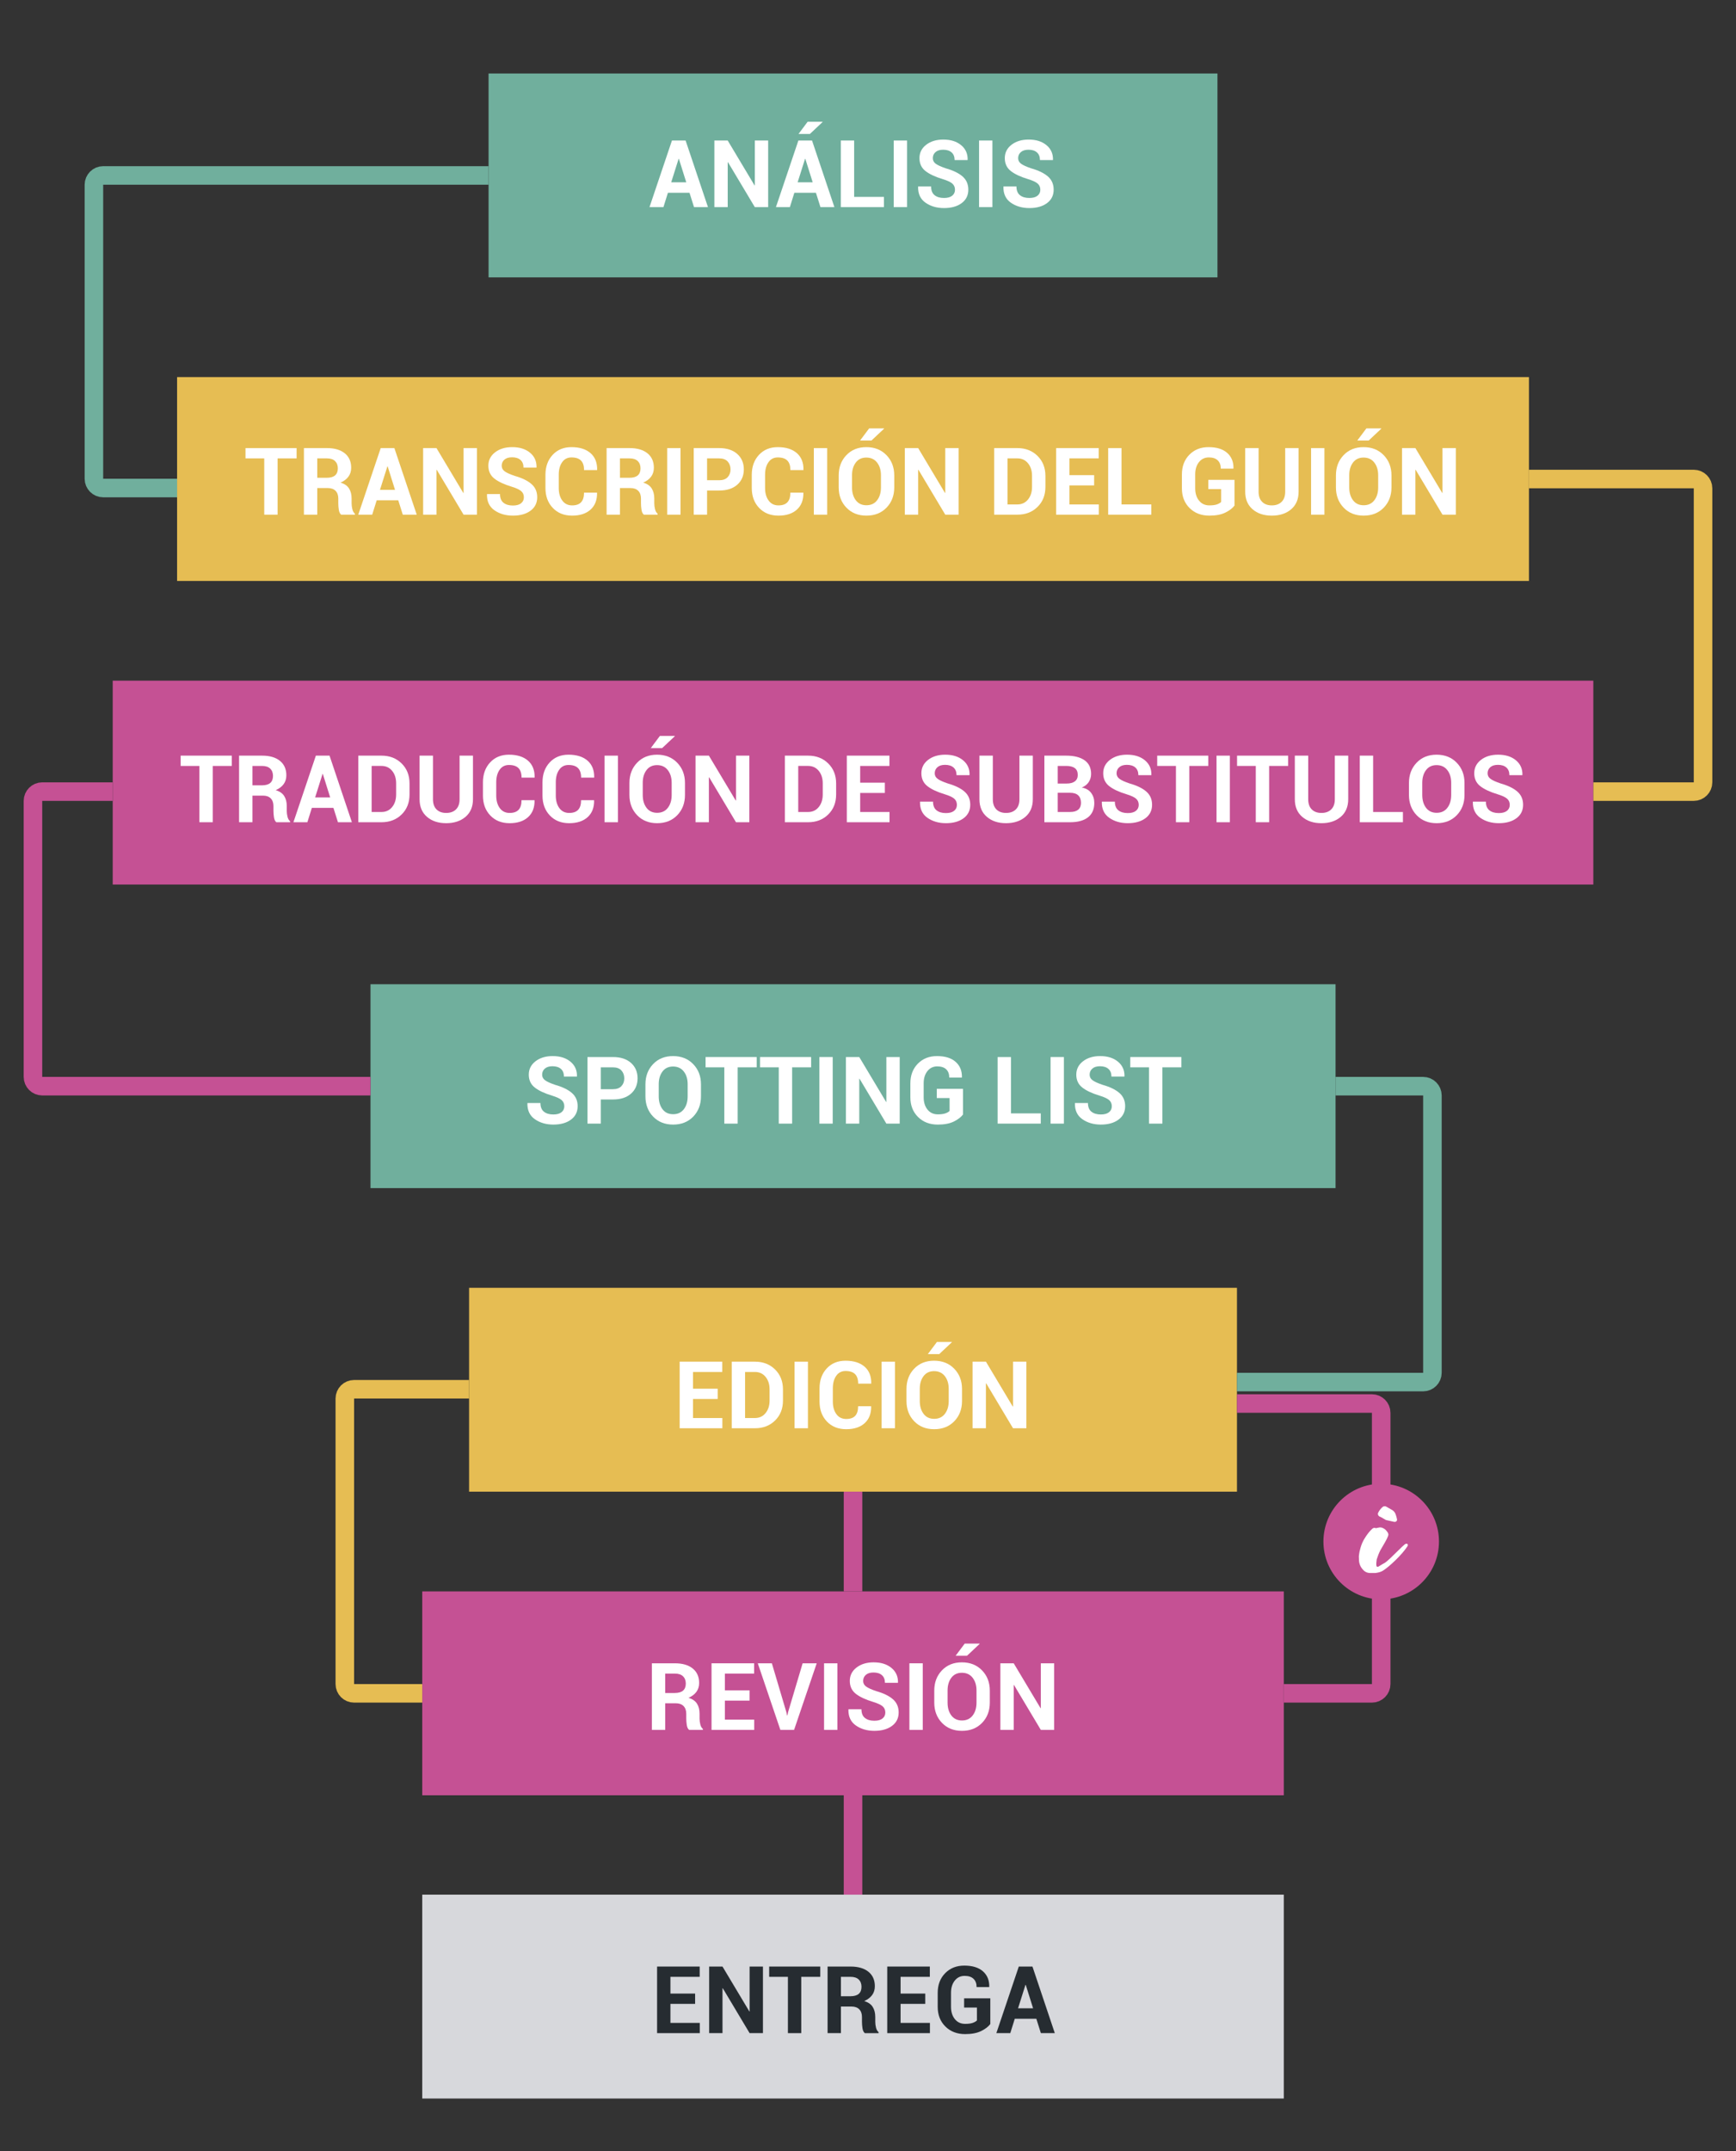 <?xml version="1.0" encoding="utf-8"?>
<!-- Generator: Adobe Illustrator 16.0.0, SVG Export Plug-In . SVG Version: 6.00 Build 0)  -->
<!DOCTYPE svg PUBLIC "-//W3C//DTD SVG 1.1//EN" "http://www.w3.org/Graphics/SVG/1.1/DTD/svg11.dtd">
<svg version="1.1" id="Capa_1" xmlns="http://www.w3.org/2000/svg" xmlns:xlink="http://www.w3.org/1999/xlink" x="0px" y="0px"
	 width="936.563px" height="1160.017px" viewBox="0 0 936.563 1160.017" enable-background="new 0 0 936.563 1160.017"
	 xml:space="preserve">
<rect x="0" y="0" width="936.563" height="1160.017" fill="#333333" stroke="none"/>
<g>
	<g>
		<rect x="263.583" y="39.632" fill="#70AF9D" width="393.234" height="109.929"/>
		<g>
			<path fill="#FFFFFF" d="M371.981,103.939h-11.641l-2.416,7.743h-7.521l12.107-35.905h7.373l12.059,35.905h-7.521L371.981,103.939
				z M362.116,98.293h8.113l-3.971-12.65h-0.148L362.116,98.293z"/>
			<path fill="#FFFFFF" d="M414.419,111.683h-7.199l-14.477-24.216l-0.146,0.025v24.19h-7.201V75.777h7.201l14.477,24.191
				l0.146-0.023V75.777h7.199V111.683z"/>
			<path fill="#FFFFFF" d="M440.188,103.939H428.55l-2.416,7.743h-7.521l12.107-35.905h7.373l12.059,35.905h-7.521L440.188,103.939z
				 M430.325,98.293h8.113l-3.971-12.65h-0.148L430.325,98.293z M435.7,65.667h8.016l0.049,0.149l-6.83,6.411h-6.141L435.7,65.667z"
				/>
			<path fill="#FFFFFF" d="M460.806,106.158h16.076v5.524h-23.277V75.777h7.201V106.158z"/>
			<path fill="#FFFFFF" d="M489.362,111.683h-7.203V75.777h7.203V111.683z"/>
			<path fill="#FFFFFF" d="M515.206,102.312c0-1.381-0.482-2.491-1.445-3.328c-0.961-0.839-2.65-1.628-5.066-2.367
				c-4.145-1.249-7.287-2.722-9.434-4.415c-2.145-1.692-3.217-4.004-3.217-6.93c0-2.941,1.209-5.348,3.625-7.213
				c2.418-1.865,5.498-2.799,9.246-2.799c3.979,0,7.182,1.004,9.605,3.01c2.426,2.004,3.596,4.635,3.514,7.891l-0.049,0.148h-6.979
				c0-1.793-0.543-3.17-1.627-4.131c-1.086-0.962-2.605-1.442-4.563-1.442c-1.775,0-3.148,0.427-4.117,1.281
				c-0.971,0.854-1.455,1.949-1.455,3.279c0,1.217,0.525,2.217,1.578,2.996c1.051,0.782,2.869,1.608,5.449,2.479
				c3.945,1.118,6.953,2.576,9.025,4.377c2.07,1.8,3.107,4.172,3.107,7.114c0,3.075-1.201,5.499-3.602,7.275
				c-2.4,1.774-5.572,2.662-9.518,2.662c-3.863,0-7.182-0.962-9.949-2.884c-2.771-1.926-4.115-4.793-4.033-8.607l0.049-0.147h6.98
				c0,2.12,0.623,3.682,1.873,4.685c1.25,1.004,2.941,1.506,5.08,1.506c1.924,0,3.391-0.404,4.402-1.21
				C514.698,104.738,515.206,103.661,515.206,102.312z"/>
			<path fill="#FFFFFF" d="M535.401,111.683H528.2V75.777h7.201V111.683z"/>
			<path fill="#FFFFFF" d="M561.245,102.312c0-1.381-0.48-2.491-1.443-3.328c-0.961-0.839-2.65-1.628-5.068-2.367
				c-4.143-1.249-7.285-2.722-9.432-4.415c-2.145-1.692-3.219-4.004-3.219-6.93c0-2.941,1.209-5.348,3.625-7.213
				c2.418-1.865,5.5-2.799,9.248-2.799c3.979,0,7.18,1.004,9.605,3.01c2.424,2.004,3.596,4.635,3.514,7.891l-0.049,0.148h-6.979
				c0-1.793-0.543-3.17-1.627-4.131c-1.086-0.962-2.607-1.442-4.563-1.442c-1.777,0-3.148,0.427-4.119,1.281
				s-1.455,1.949-1.455,3.279c0,1.217,0.527,2.217,1.58,2.996c1.051,0.782,2.867,1.608,5.447,2.479
				c3.945,1.118,6.955,2.576,9.025,4.377c2.072,1.8,3.109,4.172,3.109,7.114c0,3.075-1.201,5.499-3.602,7.275
				c-2.4,1.774-5.572,2.662-9.518,2.662c-3.863,0-7.182-0.962-9.951-2.884c-2.77-1.926-4.115-4.793-4.033-8.607l0.051-0.147h6.979
				c0,2.12,0.625,3.682,1.875,4.685c1.25,1.004,2.941,1.506,5.08,1.506c1.922,0,3.391-0.404,4.4-1.21
				C560.737,104.738,561.245,103.661,561.245,102.312z"/>
		</g>
	</g>
	<g>
		<rect x="95.54" y="203.326" fill="#E6BD53" width="729.32" height="109.93"/>
		<g>
			<path fill="#FFFFFF" d="M160.017,247.164h-10.258v30.355h-7.203v-30.355h-10.109v-5.549h27.57V247.164z"/>
			<path fill="#FFFFFF" d="M171.163,263.168v14.352h-7.201v-35.904h12.428c4.094,0,7.297,0.934,9.605,2.799
				c2.309,1.867,3.465,4.468,3.465,7.805c0,1.841-0.49,3.432-1.467,4.771c-0.979,1.34-2.404,2.422-4.279,3.243
				c2.121,0.624,3.646,1.669,4.574,3.133c0.93,1.463,1.395,3.271,1.395,5.424v2.64c0,1.002,0.137,2.051,0.406,3.143
				c0.271,1.095,0.736,1.904,1.395,2.43v0.518h-7.424c-0.658-0.525-1.082-1.396-1.27-2.613c-0.189-1.217-0.283-2.393-0.283-3.527
				v-2.539c0-1.793-0.49-3.186-1.467-4.18c-0.979-0.995-2.365-1.492-4.156-1.492H171.163z M171.163,257.62h5.105
				c2.021,0,3.525-0.429,4.512-1.283s1.48-2.12,1.48-3.798c0-1.644-0.5-2.951-1.494-3.922c-0.994-0.968-2.451-1.453-4.377-1.453
				h-5.227V257.62z"/>
			<path fill="#FFFFFF" d="M214.86,269.775h-11.639l-2.416,7.744h-7.523l12.109-35.904h7.373l12.059,35.904h-7.521L214.86,269.775z
				 M204.997,264.13h8.113l-3.971-12.65h-0.148L204.997,264.13z"/>
			<path fill="#FFFFFF" d="M257.298,277.52h-7.199l-14.477-24.215l-0.146,0.023v24.191h-7.201v-35.904h7.201l14.477,24.191
				l0.146-0.025v-24.166h7.199V277.52z"/>
			<path fill="#FFFFFF" d="M282.626,268.148c0-1.381-0.48-2.49-1.443-3.328c-0.963-0.839-2.65-1.627-5.068-2.367
				c-4.143-1.25-7.285-2.721-9.432-4.415c-2.146-1.692-3.219-4.003-3.219-6.929c0-2.943,1.209-5.348,3.625-7.213
				c2.418-1.865,5.5-2.799,9.248-2.799c3.979,0,7.18,1.004,9.605,3.008c2.424,2.006,3.596,4.637,3.514,7.891l-0.049,0.149h-6.979
				c0-1.792-0.545-3.169-1.627-4.131c-1.086-0.962-2.607-1.442-4.563-1.442c-1.777,0-3.148,0.427-4.119,1.281
				c-0.971,0.855-1.455,1.949-1.455,3.279c0,1.217,0.527,2.217,1.578,2.996c1.051,0.781,2.869,1.608,5.449,2.479
				c3.945,1.119,6.955,2.577,9.025,4.378c2.072,1.8,3.107,4.173,3.107,7.114c0,3.074-1.199,5.5-3.6,7.275
				c-2.4,1.774-5.574,2.662-9.52,2.662c-3.863,0-7.18-0.961-9.949-2.885c-2.771-1.924-4.115-4.793-4.033-8.606l0.049-0.147h6.98
				c0,2.121,0.625,3.682,1.875,4.686c1.248,1.003,2.941,1.505,5.078,1.505c1.924,0,3.393-0.403,4.402-1.21
				C282.118,270.574,282.626,269.498,282.626,268.148z"/>
			<path fill="#FFFFFF" d="M322.056,265.633l0.051,0.148c0.064,3.83-1.102,6.832-3.502,9.002s-5.713,3.254-9.938,3.254
				c-4.309,0-7.785-1.385-10.432-4.154s-3.969-6.35-3.969-10.738v-7.127c0-4.374,1.289-7.954,3.869-10.74
				c2.582-2.787,5.969-4.18,10.162-4.18c4.371,0,7.791,1.068,10.258,3.206c2.467,2.136,3.666,5.145,3.6,9.024l-0.049,0.148h-7.004
				c0-2.301-0.555-4.015-1.664-5.143c-1.109-1.125-2.822-1.688-5.141-1.688c-2.156,0-3.836,0.867-5.043,2.601
				c-1.211,1.735-1.813,3.976-1.813,6.72v7.178c0,2.762,0.635,5.013,1.91,6.756c1.273,1.742,3.045,2.613,5.314,2.613
				c2.152,0,3.762-0.563,4.82-1.689c1.061-1.125,1.592-2.855,1.592-5.191H322.056z"/>
			<path fill="#FFFFFF" d="M334.46,263.168v14.352h-7.201v-35.904h12.428c4.094,0,7.297,0.934,9.605,2.799
				c2.311,1.867,3.465,4.468,3.465,7.805c0,1.841-0.488,3.432-1.467,4.771s-2.404,2.422-4.279,3.243
				c2.121,0.624,3.646,1.669,4.576,3.133c0.928,1.463,1.393,3.271,1.393,5.424v2.64c0,1.002,0.137,2.051,0.406,3.143
				c0.271,1.095,0.736,1.904,1.395,2.43v0.518h-7.422c-0.66-0.525-1.082-1.396-1.271-2.613s-0.283-2.393-0.283-3.527v-2.539
				c0-1.793-0.49-3.186-1.467-4.18c-0.979-0.995-2.365-1.492-4.156-1.492H334.46z M334.46,257.62h5.105
				c2.021,0,3.525-0.429,4.512-1.283s1.48-2.12,1.48-3.798c0-1.644-0.498-2.951-1.494-3.922c-0.994-0.968-2.451-1.453-4.377-1.453
				h-5.227V257.62z"/>
			<path fill="#FFFFFF" d="M367.136,277.52h-7.203v-35.904h7.203V277.52z"/>
			<path fill="#FFFFFF" d="M381.462,264.498v13.021h-7.201v-35.904h13.736c4.127,0,7.373,1.053,9.74,3.156
				c2.367,2.105,3.551,4.874,3.551,8.311c0,3.438-1.184,6.199-3.551,8.286s-5.613,3.13-9.74,3.13H381.462z M381.462,258.95h6.535
				c2.004,0,3.525-0.545,4.563-1.64c1.033-1.092,1.553-2.485,1.553-4.18c0-1.725-0.514-3.151-1.541-4.279
				c-1.027-1.125-2.553-1.688-4.574-1.688h-6.535V258.95z"/>
			<path fill="#FFFFFF" d="M433.37,265.633l0.051,0.148c0.064,3.83-1.104,6.832-3.504,9.002c-2.398,2.17-5.711,3.254-9.938,3.254
				c-4.307,0-7.783-1.385-10.43-4.154s-3.971-6.35-3.971-10.738v-7.127c0-4.374,1.291-7.954,3.871-10.74
				c2.582-2.787,5.967-4.18,10.162-4.18c4.371,0,7.791,1.068,10.256,3.206c2.467,2.136,3.666,5.145,3.602,9.024l-0.049,0.148h-7.004
				c0-2.301-0.555-4.015-1.664-5.143c-1.111-1.125-2.824-1.688-5.141-1.688c-2.156,0-3.836,0.867-5.045,2.601
				c-1.209,1.735-1.813,3.976-1.813,6.72v7.178c0,2.762,0.637,5.013,1.912,6.756c1.273,1.742,3.045,2.613,5.313,2.613
				c2.154,0,3.762-0.563,4.822-1.689c1.061-1.125,1.59-2.855,1.59-5.191H433.37z"/>
			<path fill="#FFFFFF" d="M446.269,277.52h-7.201v-35.904h7.201V277.52z"/>
			<path fill="#FFFFFF" d="M482.444,262.798c0,4.423-1.389,8.067-4.168,10.938c-2.777,2.868-6.395,4.302-10.852,4.302
				c-4.438,0-8.039-1.438-10.801-4.314c-2.762-2.877-4.143-6.518-4.143-10.925v-6.461c0-4.39,1.377-8.026,4.131-10.911
				c2.754-2.887,6.342-4.328,10.764-4.328c4.457,0,8.08,1.441,10.875,4.328c2.795,2.885,4.193,6.521,4.193,10.911V262.798z
				 M475.267,256.288c0-2.795-0.697-5.089-2.096-6.88c-1.396-1.792-3.328-2.689-5.795-2.689c-2.432,0-4.328,0.897-5.684,2.689
				c-1.355,1.791-2.033,4.085-2.033,6.88v6.51c0,2.845,0.682,5.162,2.045,6.954c1.365,1.791,3.273,2.688,5.721,2.688
				c2.467,0,4.391-0.896,5.771-2.688c1.381-1.792,2.07-4.109,2.07-6.954V256.288z M468.907,230.986h8.014l0.049,0.147l-6.83,6.411
				h-6.143L468.907,230.986z"/>
			<path fill="#FFFFFF" d="M517.165,277.52h-7.201l-14.475-24.215l-0.146,0.023v24.191h-7.203v-35.904h7.203l14.475,24.191
				l0.146-0.025v-24.166h7.201V277.52z"/>
			<path fill="#FFFFFF" d="M536.351,277.52v-35.904h12.529c4.389,0,8.006,1.402,10.85,4.204c2.844,2.804,4.266,6.399,4.266,10.788
				v5.943c0,4.407-1.422,8.004-4.266,10.789c-2.844,2.787-6.461,4.18-10.85,4.18H536.351z M543.554,247.164v24.832h5.326
				c2.367,0,4.273-0.883,5.721-2.652c1.445-1.766,2.17-4.03,2.17-6.793v-5.992c0-2.746-0.725-4.997-2.17-6.756
				c-1.447-1.76-3.354-2.639-5.721-2.639H543.554z"/>
			<path fill="#FFFFFF" d="M590.282,261.736h-13.314v10.26h15.83v5.523h-23.033v-35.904h22.984v5.549h-15.781v9.024h13.314V261.736z
				"/>
			<path fill="#FFFFFF" d="M605.056,271.996h16.076v5.523h-23.279v-35.904h7.203V271.996z"/>
			<path fill="#FFFFFF" d="M666.013,272.613c-1.119,1.463-2.787,2.732-5.006,3.809c-2.219,1.077-5.08,1.615-8.582,1.615
				c-4.34,0-7.891-1.363-10.652-4.094c-2.762-2.729-4.143-6.27-4.143-10.628v-7.495c0-4.341,1.338-7.881,4.018-10.617
				s6.125-4.105,10.334-4.105c4.389,0,7.75,1.04,10.086,3.119c2.334,2.08,3.459,4.854,3.377,8.322l-0.049,0.148h-6.781
				c0-1.907-0.551-3.392-1.65-4.451c-1.104-1.061-2.707-1.59-4.811-1.59c-2.203,0-3.979,0.851-5.326,2.552
				c-1.35,1.7-2.021,3.893-2.021,6.572v7.545c0,2.713,0.689,4.925,2.07,6.634s3.23,2.564,5.549,2.564
				c1.709,0,3.061-0.172,4.057-0.518c0.994-0.344,1.764-0.781,2.307-1.308v-6.954h-6.904v-4.981h14.129V272.613z"/>
			<path fill="#FFFFFF" d="M700.585,241.615v23.5c0,4.045-1.34,7.209-4.018,9.494c-2.682,2.287-6.158,3.428-10.434,3.428
				c-4.258,0-7.713-1.141-10.369-3.428c-2.654-2.285-3.982-5.449-3.982-9.494v-23.5h7.225v23.5c0,2.4,0.643,4.234,1.926,5.5
				c1.281,1.266,3.016,1.898,5.201,1.898c2.221,0,3.979-0.633,5.277-1.898s1.949-3.1,1.949-5.5v-23.5H700.585z"/>
			<path fill="#FFFFFF" d="M714.519,277.52h-7.201v-35.904h7.201V277.52z"/>
			<path fill="#FFFFFF" d="M750.694,262.798c0,4.423-1.389,8.067-4.168,10.938c-2.777,2.868-6.395,4.302-10.852,4.302
				c-4.438,0-8.039-1.438-10.801-4.314c-2.762-2.877-4.143-6.518-4.143-10.925v-6.461c0-4.39,1.377-8.026,4.131-10.911
				c2.754-2.887,6.342-4.328,10.764-4.328c4.457,0,8.08,1.441,10.875,4.328c2.795,2.885,4.193,6.521,4.193,10.911V262.798z
				 M743.517,256.288c0-2.795-0.697-5.089-2.096-6.88c-1.396-1.792-3.328-2.689-5.795-2.689c-2.432,0-4.328,0.897-5.684,2.689
				c-1.355,1.791-2.033,4.085-2.033,6.88v6.51c0,2.845,0.682,5.162,2.045,6.954c1.365,1.791,3.273,2.688,5.721,2.688
				c2.467,0,4.391-0.896,5.771-2.688c1.381-1.792,2.07-4.109,2.07-6.954V256.288z M737.157,230.986h8.014l0.049,0.147l-6.83,6.411
				h-6.143L737.157,230.986z"/>
			<path fill="#FFFFFF" d="M785.415,277.52h-7.201l-14.475-24.215l-0.146,0.023v24.191h-7.203v-35.904h7.203l14.475,24.191
				l0.146-0.025v-24.166h7.201V277.52z"/>
		</g>
	</g>
	<g>
		<rect x="60.81" y="367.02" fill="#C55194" width="798.783" height="109.93"/>
		<g>
			<path fill="#FFFFFF" d="M125.036,413h-10.258v30.357h-7.201V413H97.466v-5.548h27.57V413z"/>
			<path fill="#FFFFFF" d="M136.183,429.006v14.352h-7.201v-35.905h12.428c4.094,0,7.297,0.934,9.605,2.799
				c2.311,1.866,3.465,4.468,3.465,7.805c0,1.841-0.488,3.432-1.467,4.772c-0.979,1.339-2.404,2.421-4.279,3.242
				c2.121,0.625,3.646,1.67,4.576,3.133c0.928,1.463,1.393,3.271,1.393,5.424v2.641c0,1.001,0.137,2.05,0.406,3.143
				c0.271,1.094,0.736,1.903,1.395,2.43v0.518h-7.422c-0.66-0.526-1.082-1.396-1.271-2.613s-0.283-2.394-0.283-3.527v-2.541
				c0-1.791-0.49-3.185-1.467-4.18c-0.979-0.994-2.365-1.49-4.156-1.49H136.183z M136.183,423.457h5.105
				c2.021,0,3.525-0.428,4.512-1.283c0.986-0.854,1.48-2.12,1.48-3.798c0-1.644-0.498-2.95-1.494-3.921
				c-0.994-0.969-2.451-1.455-4.377-1.455h-5.227V423.457z"/>
			<path fill="#FFFFFF" d="M179.88,435.613h-11.639l-2.416,7.744h-7.521l12.107-35.905h7.373l12.059,35.905h-7.521L179.88,435.613z
				 M170.017,429.967h8.113l-3.971-12.65h-0.148L170.017,429.967z"/>
			<path fill="#FFFFFF" d="M193.294,443.357v-35.905h12.527c4.391,0,8.006,1.401,10.852,4.204c2.844,2.804,4.264,6.399,4.264,10.789
				v5.943c0,4.406-1.42,8.002-4.264,10.789c-2.846,2.786-6.461,4.18-10.852,4.18H193.294z M200.495,413v24.834h5.326
				c2.367,0,4.275-0.883,5.723-2.652c1.445-1.766,2.168-4.031,2.168-6.793v-5.992c0-2.746-0.723-4.998-2.168-6.756
				c-1.447-1.761-3.355-2.641-5.723-2.641H200.495z"/>
			<path fill="#FFFFFF" d="M255.165,407.452v23.501c0,4.045-1.34,7.209-4.018,9.494c-2.682,2.285-6.158,3.428-10.434,3.428
				c-4.258,0-7.713-1.143-10.369-3.428c-2.654-2.285-3.982-5.449-3.982-9.494v-23.501h7.225v23.501c0,2.4,0.643,4.233,1.926,5.499
				c1.281,1.266,3.016,1.898,5.201,1.898c2.221,0,3.979-0.633,5.277-1.898s1.949-3.099,1.949-5.499v-23.501H255.165z"/>
			<path fill="#FFFFFF" d="M288.333,431.471l0.051,0.148c0.064,3.83-1.104,6.831-3.504,9c-2.398,2.172-5.711,3.256-9.938,3.256
				c-4.307,0-7.783-1.385-10.43-4.156c-2.646-2.768-3.971-6.348-3.971-10.738v-7.126c0-4.374,1.291-7.954,3.871-10.74
				c2.582-2.786,5.967-4.179,10.162-4.179c4.371,0,7.791,1.067,10.256,3.205c2.467,2.137,3.666,5.145,3.602,9.025l-0.049,0.148
				h-7.004c0-2.303-0.555-4.016-1.664-5.143c-1.111-1.126-2.824-1.689-5.141-1.689c-2.156,0-3.836,0.867-5.045,2.602
				c-1.209,1.736-1.813,3.975-1.813,6.72v7.177c0,2.763,0.637,5.014,1.912,6.757c1.273,1.743,3.045,2.613,5.313,2.613
				c2.154,0,3.762-0.563,4.822-1.688c1.061-1.126,1.59-2.856,1.59-5.191H288.333z"/>
			<path fill="#FFFFFF" d="M320.466,431.471l0.051,0.148c0.064,3.83-1.104,6.831-3.504,9c-2.4,2.172-5.713,3.256-9.938,3.256
				c-4.307,0-7.783-1.385-10.43-4.156c-2.646-2.768-3.971-6.348-3.971-10.738v-7.126c0-4.374,1.291-7.954,3.871-10.74
				c2.582-2.786,5.967-4.179,10.16-4.179c4.373,0,7.791,1.067,10.258,3.205c2.467,2.137,3.666,5.145,3.602,9.025l-0.049,0.148
				h-7.004c0-2.303-0.555-4.016-1.664-5.143c-1.111-1.126-2.824-1.689-5.143-1.689c-2.154,0-3.834,0.867-5.043,2.602
				c-1.209,1.736-1.813,3.975-1.813,6.72v7.177c0,2.763,0.637,5.014,1.91,6.757c1.275,1.743,3.047,2.613,5.314,2.613
				c2.154,0,3.762-0.563,4.822-1.688c1.061-1.126,1.59-2.856,1.59-5.191H320.466z"/>
			<path fill="#FFFFFF" d="M333.362,443.357h-7.201v-35.905h7.201V443.357z"/>
			<path fill="#FFFFFF" d="M369.54,428.635c0,4.423-1.389,8.067-4.168,10.938c-2.779,2.869-6.395,4.303-10.852,4.303
				c-4.438,0-8.039-1.439-10.801-4.314c-2.762-2.877-4.143-6.519-4.143-10.926v-6.461c0-4.389,1.377-8.026,4.131-10.91
				c2.752-2.887,6.342-4.328,10.764-4.328c4.457,0,8.08,1.441,10.875,4.328c2.795,2.884,4.193,6.521,4.193,10.91V428.635z
				 M362.362,422.125c0-2.795-0.697-5.088-2.096-6.88c-1.396-1.792-3.328-2.688-5.795-2.688c-2.434,0-4.328,0.896-5.684,2.688
				s-2.033,4.085-2.033,6.88v6.51c0,2.844,0.682,5.162,2.045,6.954c1.365,1.792,3.271,2.688,5.721,2.688
				c2.467,0,4.391-0.896,5.771-2.688s2.07-4.11,2.07-6.954V422.125z M356.001,396.824h8.016l0.049,0.146l-6.832,6.412h-6.141
				L356.001,396.824z"/>
			<path fill="#FFFFFF" d="M404.261,443.357h-7.201l-14.475-24.216l-0.148,0.024v24.191h-7.201v-35.905h7.201l14.477,24.191
				l0.146-0.024v-24.167h7.201V443.357z"/>
			<path fill="#FFFFFF" d="M423.444,443.357v-35.905h12.529c4.389,0,8.006,1.401,10.85,4.204c2.844,2.804,4.266,6.399,4.266,10.789
				v5.943c0,4.406-1.422,8.002-4.266,10.789c-2.844,2.786-6.461,4.18-10.85,4.18H423.444z M430.647,413v24.834h5.326
				c2.367,0,4.273-0.883,5.721-2.652c1.445-1.766,2.17-4.031,2.17-6.793v-5.992c0-2.746-0.725-4.998-2.17-6.756
				c-1.447-1.761-3.354-2.641-5.721-2.641H430.647z"/>
			<path fill="#FFFFFF" d="M477.376,427.574h-13.314v10.26h15.83v5.523h-23.033v-35.905h22.984V413h-15.781v9.025h13.314V427.574z"
				/>
			<path fill="#FFFFFF" d="M516.241,433.986c0-1.381-0.48-2.492-1.443-3.328c-0.961-0.84-2.65-1.628-5.068-2.367
				c-4.143-1.25-7.285-2.723-9.432-4.416c-2.145-1.691-3.219-4.003-3.219-6.93c0-2.941,1.211-5.347,3.625-7.212
				c2.418-1.865,5.5-2.798,9.248-2.798c3.979,0,7.182,1.002,9.605,3.008c2.424,2.005,3.596,4.636,3.514,7.891l-0.049,0.148h-6.979
				c0-1.791-0.543-3.169-1.627-4.131c-1.086-0.961-2.607-1.441-4.563-1.441c-1.775,0-3.148,0.426-4.119,1.281
				c-0.969,0.854-1.453,1.949-1.453,3.279c0,1.217,0.525,2.217,1.578,2.996c1.051,0.781,2.869,1.607,5.449,2.479
				c3.945,1.119,6.953,2.576,9.023,4.377c2.072,1.801,3.109,4.173,3.109,7.115c0,3.074-1.201,5.498-3.602,7.275
				c-2.4,1.773-5.572,2.662-9.518,2.662c-3.863,0-7.182-0.962-9.951-2.885c-2.77-1.925-4.113-4.793-4.031-8.607l0.049-0.146h6.979
				c0,2.12,0.625,3.682,1.875,4.685s2.941,1.505,5.08,1.505c1.922,0,3.391-0.404,4.4-1.209
				C515.735,436.412,516.241,435.336,516.241,433.986z"/>
			<path fill="#FFFFFF" d="M557.202,407.452v23.501c0,4.045-1.342,7.209-4.02,9.494c-2.682,2.285-6.158,3.428-10.432,3.428
				c-4.258,0-7.715-1.143-10.369-3.428c-2.656-2.285-3.982-5.449-3.982-9.494v-23.501h7.225v23.501c0,2.4,0.641,4.233,1.924,5.499
				c1.281,1.266,3.016,1.898,5.203,1.898c2.221,0,3.979-0.633,5.277-1.898s1.949-3.099,1.949-5.499v-23.501H557.202z"/>
			<path fill="#FFFFFF" d="M563.438,443.357v-35.905h11.764c4.225,0,7.521,0.827,9.889,2.479c2.367,1.651,3.551,4.105,3.551,7.36
				c0,1.644-0.428,3.115-1.283,4.413c-0.854,1.299-2.104,2.278-3.746,2.936c2.234,0.411,3.92,1.381,5.055,2.908
				c1.135,1.53,1.701,3.314,1.701,5.354c0,3.435-1.135,6.037-3.402,7.803c-2.27,1.77-5.484,2.652-9.643,2.652H563.438z
				 M570.642,422.494h4.809c1.922,0,3.4-0.393,4.438-1.184c1.035-0.788,1.555-1.938,1.555-3.452c0-1.661-0.523-2.884-1.566-3.675
				c-1.045-0.788-2.604-1.184-4.674-1.184h-4.561V422.494z M570.642,427.477v10.357h6.682c1.908,0,3.361-0.415,4.365-1.245
				c1.002-0.831,1.504-2.06,1.504-3.687c0-1.743-0.494-3.084-1.479-4.021c-0.988-0.936-2.477-1.404-4.465-1.404H570.642z"/>
			<path fill="#FFFFFF" d="M614.339,433.986c0-1.381-0.48-2.492-1.443-3.328c-0.963-0.84-2.65-1.628-5.068-2.367
				c-4.143-1.25-7.285-2.723-9.432-4.416c-2.146-1.691-3.219-4.003-3.219-6.93c0-2.941,1.209-5.347,3.625-7.212
				c2.418-1.865,5.5-2.798,9.248-2.798c3.979,0,7.18,1.002,9.605,3.008c2.424,2.005,3.596,4.636,3.514,7.891l-0.049,0.148h-6.979
				c0-1.791-0.545-3.169-1.629-4.131c-1.084-0.961-2.605-1.441-4.561-1.441c-1.777,0-3.148,0.426-4.119,1.281
				c-0.971,0.854-1.455,1.949-1.455,3.279c0,1.217,0.527,2.217,1.578,2.996c1.051,0.781,2.869,1.607,5.449,2.479
				c3.945,1.119,6.953,2.576,9.025,4.377s3.107,4.173,3.107,7.115c0,3.074-1.201,5.498-3.6,7.275c-2.4,1.773-5.574,2.662-9.52,2.662
				c-3.863,0-7.18-0.962-9.949-2.885c-2.771-1.925-4.115-4.793-4.033-8.607l0.049-0.146h6.98c0,2.12,0.625,3.682,1.875,4.685
				c1.248,1.003,2.941,1.505,5.078,1.505c1.924,0,3.393-0.404,4.402-1.209S614.339,435.336,614.339,433.986z"/>
			<path fill="#FFFFFF" d="M651.87,413h-10.256v30.357h-7.203V413H624.3v-5.548h27.57V413z"/>
			<path fill="#FFFFFF" d="M663.511,443.357h-7.201v-35.905h7.201V443.357z"/>
			<path fill="#FFFFFF" d="M694.952,413h-10.258v30.357h-7.203V413h-10.109v-5.548h27.57V413z"/>
			<path fill="#FFFFFF" d="M727.354,407.452v23.501c0,4.045-1.34,7.209-4.018,9.494c-2.682,2.285-6.158,3.428-10.434,3.428
				c-4.258,0-7.713-1.143-10.369-3.428c-2.654-2.285-3.982-5.449-3.982-9.494v-23.501h7.225v23.501c0,2.4,0.643,4.233,1.926,5.499
				c1.281,1.266,3.016,1.898,5.201,1.898c2.221,0,3.979-0.633,5.277-1.898s1.949-3.099,1.949-5.499v-23.501H727.354z"/>
			<path fill="#FFFFFF" d="M740.794,437.834h16.076v5.523h-23.277v-35.905h7.201V437.834z"/>
			<path fill="#FFFFFF" d="M790.091,428.635c0,4.423-1.391,8.067-4.17,10.938c-2.777,2.869-6.395,4.303-10.85,4.303
				c-4.438,0-8.039-1.439-10.801-4.314c-2.762-2.877-4.143-6.519-4.143-10.926v-6.461c0-4.389,1.377-8.026,4.131-10.91
				c2.752-2.887,6.342-4.328,10.764-4.328c4.455,0,8.08,1.441,10.875,4.328c2.795,2.884,4.193,6.521,4.193,10.91V428.635z
				 M782.913,422.125c0-2.795-0.697-5.088-2.096-6.88c-1.396-1.792-3.328-2.688-5.795-2.688c-2.434,0-4.328,0.896-5.686,2.688
				c-1.354,1.792-2.031,4.085-2.031,6.88v6.51c0,2.844,0.682,5.162,2.045,6.954c1.365,1.792,3.271,2.688,5.721,2.688
				c2.467,0,4.389-0.896,5.77-2.688c1.383-1.792,2.072-4.11,2.072-6.954V422.125z"/>
			<path fill="#FFFFFF" d="M814.505,433.986c0-1.381-0.482-2.492-1.445-3.328c-0.961-0.84-2.65-1.628-5.066-2.367
				c-4.145-1.25-7.287-2.723-9.434-4.416c-2.145-1.691-3.217-4.003-3.217-6.93c0-2.941,1.209-5.347,3.625-7.212
				c2.418-1.865,5.498-2.798,9.246-2.798c3.979,0,7.182,1.002,9.605,3.008c2.426,2.005,3.596,4.636,3.514,7.891l-0.049,0.148h-6.979
				c0-1.791-0.543-3.169-1.627-4.131c-1.086-0.961-2.605-1.441-4.563-1.441c-1.775,0-3.148,0.426-4.117,1.281
				c-0.971,0.854-1.455,1.949-1.455,3.279c0,1.217,0.525,2.217,1.578,2.996c1.051,0.781,2.869,1.607,5.449,2.479
				c3.945,1.119,6.953,2.576,9.025,4.377c2.07,1.801,3.107,4.173,3.107,7.115c0,3.074-1.201,5.498-3.602,7.275
				c-2.4,1.773-5.572,2.662-9.518,2.662c-3.863,0-7.182-0.962-9.949-2.885c-2.771-1.925-4.115-4.793-4.033-8.607l0.049-0.146h6.98
				c0,2.12,0.623,3.682,1.873,4.685s2.941,1.505,5.08,1.505c1.924,0,3.391-0.404,4.402-1.209
				C813.997,436.412,814.505,435.336,814.505,433.986z"/>
		</g>
	</g>
	<g>
		<rect x="199.88" y="530.713" fill="#70AF9D" width="520.643" height="109.928"/>
		<g>
			<path fill="#FFFFFF" d="M304.438,596.502c0-1.381-0.48-2.491-1.445-3.328c-0.961-0.84-2.648-1.628-5.066-2.367
				c-4.143-1.25-7.287-2.722-9.434-4.416c-2.145-1.691-3.217-4.002-3.217-6.929c0-2.942,1.209-5.347,3.625-7.212
				c2.418-1.865,5.5-2.799,9.246-2.799c3.98,0,7.182,1.003,9.607,3.008c2.424,2.006,3.596,4.636,3.512,7.891l-0.049,0.148h-6.977
				c0-1.791-0.545-3.169-1.629-4.131c-1.084-0.961-2.605-1.441-4.563-1.441c-1.775,0-3.148,0.426-4.117,1.281
				c-0.971,0.854-1.455,1.949-1.455,3.279c0,1.217,0.525,2.217,1.578,2.996c1.051,0.781,2.869,1.608,5.449,2.479
				c3.945,1.119,6.953,2.576,9.025,4.377c2.07,1.801,3.107,4.173,3.107,7.115c0,3.074-1.201,5.499-3.602,7.275
				c-2.398,1.773-5.572,2.662-9.518,2.662c-3.863,0-7.18-0.961-9.949-2.885c-2.771-1.924-4.115-4.793-4.033-8.607l0.049-0.146h6.98
				c0,2.121,0.623,3.682,1.873,4.685s2.943,1.505,5.08,1.505c1.924,0,3.393-0.403,4.402-1.209
				C303.931,598.928,304.438,597.852,304.438,596.502z"/>
			<path fill="#FFFFFF" d="M324.142,592.852v13.021h-7.201v-35.904h13.736c4.127,0,7.373,1.052,9.74,3.156
				c2.367,2.105,3.551,4.873,3.551,8.311c0,3.437-1.184,6.198-3.551,8.285c-2.367,2.088-5.613,3.131-9.74,3.131H324.142z
				 M324.142,587.304h6.535c2.004,0,3.525-0.546,4.563-1.64c1.033-1.093,1.553-2.486,1.553-4.18c0-1.726-0.514-3.152-1.541-4.279
				c-1.027-1.126-2.553-1.688-4.574-1.688h-6.535V587.304z"/>
			<path fill="#FFFFFF" d="M378.171,591.15c0,4.424-1.391,8.068-4.17,10.938c-2.777,2.869-6.395,4.303-10.85,4.303
				c-4.438,0-8.039-1.439-10.801-4.314c-2.762-2.877-4.143-6.519-4.143-10.926v-6.46c0-4.39,1.377-8.027,4.129-10.911
				c2.754-2.887,6.344-4.328,10.766-4.328c4.455,0,8.08,1.441,10.875,4.328c2.795,2.884,4.193,6.521,4.193,10.911V591.15z
				 M370.993,584.641c0-2.795-0.697-5.088-2.096-6.88c-1.396-1.792-3.328-2.688-5.795-2.688c-2.434,0-4.328,0.896-5.686,2.688
				c-1.354,1.792-2.033,4.085-2.033,6.88v6.51c0,2.845,0.684,5.162,2.047,6.954c1.365,1.792,3.271,2.688,5.721,2.688
				c2.467,0,4.389-0.896,5.77-2.688s2.072-4.109,2.072-6.954V584.641z"/>
			<path fill="#FFFFFF" d="M408.229,575.517h-10.258v30.356h-7.201v-30.356h-10.111v-5.548h27.57V575.517z"/>
			<path fill="#FFFFFF" d="M437.601,575.517h-10.258v30.356h-7.201v-30.356H410.03v-5.548h27.57V575.517z"/>
			<path fill="#FFFFFF" d="M449.241,605.873h-7.203v-35.904h7.203V605.873z"/>
			<path fill="#FFFFFF" d="M485.39,605.873h-7.199l-14.477-24.216l-0.146,0.024v24.191h-7.201v-35.904h7.201l14.477,24.19
				l0.146-0.024v-24.166h7.199V605.873z"/>
			<path fill="#FFFFFF" d="M519.521,600.967c-1.119,1.463-2.785,2.731-5.006,3.809c-2.219,1.076-5.08,1.615-8.582,1.615
				c-4.34,0-7.891-1.363-10.652-4.094c-2.762-2.729-4.143-6.271-4.143-10.629v-7.495c0-4.341,1.34-7.88,4.02-10.616
				c2.68-2.737,6.123-4.105,10.332-4.105c4.389,0,7.752,1.039,10.086,3.118c2.334,2.08,3.459,4.854,3.377,8.322l-0.049,0.148h-6.779
				c0-1.907-0.551-3.392-1.652-4.45c-1.104-1.061-2.707-1.591-4.809-1.591c-2.205,0-3.979,0.851-5.326,2.552
				c-1.35,1.701-2.023,3.893-2.023,6.573v7.544c0,2.713,0.691,4.925,2.072,6.635c1.381,1.709,3.23,2.564,5.547,2.564
				c1.711,0,3.063-0.172,4.059-0.518c0.992-0.345,1.762-0.781,2.305-1.309v-6.953h-6.904v-4.982h14.129V600.967z"/>
			<path fill="#FFFFFF" d="M545.415,600.35h16.076v5.523h-23.277v-35.904h7.201V600.35z"/>
			<path fill="#FFFFFF" d="M573.972,605.873h-7.203v-35.904h7.203V605.873z"/>
			<path fill="#FFFFFF" d="M599.813,596.502c0-1.381-0.48-2.491-1.443-3.328c-0.961-0.84-2.65-1.628-5.068-2.367
				c-4.143-1.25-7.285-2.722-9.432-4.416c-2.145-1.691-3.219-4.002-3.219-6.929c0-2.942,1.211-5.347,3.627-7.212
				s5.498-2.799,9.246-2.799c3.979,0,7.182,1.003,9.605,3.008c2.424,2.006,3.596,4.636,3.514,7.891l-0.049,0.148h-6.979
				c0-1.791-0.543-3.169-1.627-4.131c-1.086-0.961-2.607-1.441-4.563-1.441c-1.775,0-3.148,0.426-4.119,1.281
				c-0.969,0.854-1.453,1.949-1.453,3.279c0,1.217,0.525,2.217,1.578,2.996c1.051,0.781,2.869,1.608,5.449,2.479
				c3.945,1.119,6.953,2.576,9.023,4.377c2.072,1.801,3.109,4.173,3.109,7.115c0,3.074-1.201,5.499-3.602,7.275
				c-2.4,1.773-5.572,2.662-9.518,2.662c-3.863,0-7.182-0.961-9.951-2.885s-4.113-4.793-4.031-8.607l0.049-0.146h6.98
				c0,2.121,0.623,3.682,1.873,4.685s2.941,1.505,5.08,1.505c1.922,0,3.391-0.403,4.4-1.209
				C599.308,598.928,599.813,597.852,599.813,596.502z"/>
			<path fill="#FFFFFF" d="M637.347,575.517h-10.258v30.356h-7.201v-30.356h-10.111v-5.548h27.57V575.517z"/>
		</g>
	</g>
	<g>
		<rect x="253.069" y="694.404" fill="#E6BD53" width="414.264" height="109.93"/>
		<g>
			<path fill="#FFFFFF" d="M387.194,754.349H373.88v10.259h15.83v5.524h-23.033v-35.905h22.984v5.549H373.88v9.025h13.314V754.349z"
				/>
			<path fill="#FFFFFF" d="M394.765,770.132v-35.905h12.527c4.391,0,8.008,1.402,10.852,4.204c2.844,2.804,4.266,6.399,4.266,10.789
				v5.943c0,4.407-1.422,8.003-4.266,10.789s-6.461,4.18-10.852,4.18H394.765z M401.966,739.775v24.832h5.326
				c2.367,0,4.275-0.883,5.723-2.651c1.445-1.766,2.17-4.03,2.17-6.793v-5.992c0-2.746-0.725-4.997-2.17-6.757
				c-1.447-1.76-3.355-2.639-5.723-2.639H401.966z"/>
			<path fill="#FFFFFF" d="M435.874,770.132h-7.203v-35.905h7.203V770.132z"/>
			<path fill="#FFFFFF" d="M469.929,758.245l0.051,0.148c0.064,3.83-1.104,6.831-3.504,9.001c-2.398,2.171-5.711,3.254-9.938,3.254
				c-4.307,0-7.783-1.384-10.43-4.154c-2.646-2.77-3.971-6.35-3.971-10.738v-7.127c0-4.373,1.291-7.953,3.871-10.74
				c2.582-2.786,5.967-4.18,10.162-4.18c4.371,0,7.791,1.068,10.256,3.207c2.467,2.135,3.666,5.145,3.602,9.024l-0.049,0.148h-7.004
				c0-2.302-0.555-4.015-1.664-5.143c-1.111-1.126-2.824-1.688-5.141-1.688c-2.156,0-3.836,0.867-5.043,2.602
				c-1.211,1.735-1.814,3.975-1.814,6.719v7.178c0,2.762,0.637,5.014,1.912,6.756c1.273,1.743,3.045,2.613,5.313,2.613
				c2.154,0,3.762-0.563,4.822-1.688s1.59-2.856,1.59-5.191H469.929z"/>
			<path fill="#FFFFFF" d="M482.825,770.132h-7.201v-35.905h7.201V770.132z"/>
			<path fill="#FFFFFF" d="M519.003,755.41c0,4.422-1.389,8.066-4.168,10.938c-2.777,2.868-6.395,4.301-10.85,4.301
				c-4.439,0-8.041-1.438-10.803-4.313c-2.762-2.878-4.143-6.519-4.143-10.925v-6.461c0-4.39,1.377-8.027,4.131-10.912
				c2.754-2.886,6.342-4.328,10.764-4.328c4.457,0,8.08,1.442,10.875,4.328c2.795,2.885,4.193,6.522,4.193,10.912V755.41z
				 M511.825,748.9c0-2.795-0.697-5.089-2.096-6.881c-1.396-1.791-3.328-2.688-5.795-2.688c-2.432,0-4.328,0.897-5.684,2.688
				c-1.355,1.792-2.033,4.086-2.033,6.881v6.51c0,2.844,0.682,5.162,2.045,6.953c1.365,1.792,3.273,2.688,5.723,2.688
				c2.465,0,4.389-0.896,5.77-2.688c1.381-1.791,2.07-4.109,2.07-6.953V748.9z M505.466,723.599h8.014l0.049,0.147l-6.83,6.411
				h-6.143L505.466,723.599z"/>
			<path fill="#FFFFFF" d="M553.722,770.132h-7.201l-14.475-24.216l-0.146,0.024v24.191h-7.203v-35.905h7.203l14.475,24.191
				l0.146-0.024v-24.167h7.201V770.132z"/>
		</g>
	</g>
	<g>
		<rect x="227.804" y="858.099" fill="#C55194" width="464.795" height="109.93"/>
		<g>
			<path fill="#FFFFFF" d="M358.886,918.424v14.352h-7.201V896.87h12.428c4.094,0,7.297,0.934,9.605,2.799
				c2.311,1.867,3.465,4.468,3.465,7.806c0,1.84-0.488,3.431-1.467,4.771c-0.979,1.339-2.404,2.421-4.279,3.242
				c2.121,0.625,3.646,1.67,4.574,3.133c0.93,1.463,1.395,3.271,1.395,5.424v2.641c0,1.001,0.137,2.05,0.406,3.143
				c0.271,1.094,0.736,1.903,1.395,2.43v0.518h-7.424c-0.658-0.526-1.082-1.396-1.27-2.613c-0.189-1.217-0.283-2.393-0.283-3.527
				v-2.541c0-1.791-0.49-3.184-1.467-4.179c-0.979-0.995-2.365-1.491-4.156-1.491H358.886z M358.886,912.875h5.105
				c2.021,0,3.525-0.428,4.512-1.283c0.986-0.854,1.48-2.119,1.48-3.798c0-1.644-0.498-2.95-1.494-3.921
				c-0.994-0.969-2.451-1.455-4.377-1.455h-5.227V912.875z"/>
			<path fill="#FFFFFF" d="M404.382,916.992h-13.314v10.26h15.83v5.523h-23.031V896.87h22.982v5.548h-15.781v9.025h13.314V916.992z"
				/>
			<path fill="#FFFFFF" d="M424.185,923.035l0.443,1.972h0.148l0.42-1.898l7.818-26.238h7.594l-12.205,35.905h-7.398l-12.182-35.905
				h7.594L424.185,923.035z"/>
			<path fill="#FFFFFF" d="M451.778,932.775h-7.201V896.87h7.201V932.775z"/>
			<path fill="#FFFFFF" d="M477.624,923.404c0-1.381-0.48-2.491-1.443-3.328c-0.963-0.84-2.65-1.628-5.068-2.367
				c-4.143-1.25-7.285-2.722-9.432-4.416c-2.146-1.691-3.219-4.003-3.219-6.93c0-2.941,1.209-5.347,3.625-7.212
				c2.418-1.864,5.5-2.798,9.248-2.798c3.979,0,7.18,1.003,9.605,3.008c2.424,2.005,3.596,4.636,3.514,7.891l-0.049,0.148h-6.979
				c0-1.791-0.545-3.169-1.627-4.131c-1.086-0.961-2.607-1.441-4.563-1.441c-1.777,0-3.148,0.426-4.119,1.281
				c-0.971,0.854-1.455,1.949-1.455,3.279c0,1.217,0.527,2.217,1.58,2.996c1.049,0.781,2.867,1.607,5.447,2.479
				c3.945,1.119,6.955,2.576,9.025,4.377c2.072,1.801,3.107,4.173,3.107,7.115c0,3.074-1.199,5.499-3.6,7.275
				c-2.4,1.773-5.574,2.662-9.52,2.662c-3.863,0-7.18-0.962-9.949-2.885c-2.77-1.924-4.115-4.793-4.033-8.607l0.049-0.146h6.98
				c0,2.12,0.625,3.682,1.875,4.685c1.248,1.003,2.941,1.505,5.078,1.505c1.924,0,3.393-0.403,4.402-1.209
				C477.116,925.83,477.624,924.754,477.624,923.404z"/>
			<path fill="#FFFFFF" d="M497.819,932.775h-7.203V896.87h7.203V932.775z"/>
			<path fill="#FFFFFF" d="M533.997,918.053c0,4.423-1.391,8.068-4.17,10.938c-2.777,2.869-6.395,4.303-10.85,4.303
				c-4.438,0-8.039-1.439-10.801-4.314c-2.762-2.877-4.143-6.519-4.143-10.926v-6.461c0-4.389,1.377-8.026,4.129-10.91
				c2.754-2.887,6.344-4.328,10.766-4.328c4.455,0,8.08,1.441,10.875,4.328c2.795,2.884,4.193,6.521,4.193,10.91V918.053z
				 M526.819,911.543c0-2.795-0.697-5.088-2.096-6.88c-1.396-1.792-3.328-2.688-5.795-2.688c-2.434,0-4.328,0.896-5.686,2.688
				c-1.354,1.792-2.033,4.085-2.033,6.88v6.51c0,2.845,0.682,5.162,2.047,6.954s3.271,2.688,5.721,2.688
				c2.467,0,4.389-0.896,5.77-2.688s2.072-4.109,2.072-6.954V911.543z M520.458,886.242h8.016l0.049,0.146l-6.832,6.412h-6.141
				L520.458,886.242z"/>
			<path fill="#FFFFFF" d="M568.716,932.775h-7.199L547.04,908.56l-0.146,0.024v24.191h-7.201V896.87h7.201l14.477,24.191
				l0.146-0.024V896.87h7.199V932.775z"/>
		</g>
	</g>
	<g>
		<rect x="227.804" y="1021.613" fill="#D7D8DC" width="464.795" height="109.929"/>
		<g>
			<g>
				<path fill="#262C31" d="M375.013,1080.506h-13.316v10.26h15.83v5.523h-23.031v-35.904h22.982v5.548h-15.781v9.025h13.316
					V1080.506z"/>
				<path fill="#262C31" d="M411.606,1096.289h-7.199l-14.477-24.215l-0.146,0.023v24.191h-7.201v-35.904h7.201l14.477,24.191
					l0.146-0.025v-24.166h7.199V1096.289z"/>
				<path fill="#262C31" d="M442.532,1065.933h-10.258v30.356h-7.201v-30.356h-10.111v-5.548h27.57V1065.933z"/>
				<path fill="#262C31" d="M453.679,1081.938v14.352h-7.201v-35.904h12.428c4.094,0,7.297,0.934,9.605,2.799
					c2.311,1.866,3.465,4.467,3.465,7.805c0,1.84-0.488,3.432-1.467,4.771s-2.404,2.422-4.279,3.243
					c2.121,0.624,3.646,1.669,4.576,3.132c0.928,1.464,1.393,3.271,1.393,5.425v2.64c0,1.002,0.137,2.051,0.406,3.143
					c0.271,1.095,0.736,1.904,1.395,2.43v0.518h-7.422c-0.66-0.525-1.082-1.396-1.271-2.613s-0.283-2.393-0.283-3.527v-2.54
					c0-1.792-0.49-3.185-1.467-4.18c-0.979-0.995-2.365-1.491-4.156-1.491H453.679z M453.679,1076.39h5.105
					c2.021,0,3.525-0.429,4.512-1.283s1.48-2.12,1.48-3.798c0-1.645-0.498-2.951-1.494-3.922c-0.994-0.969-2.451-1.454-4.377-1.454
					h-5.227V1076.39z"/>
				<path fill="#262C31" d="M499.173,1080.506h-13.314v10.26h15.83v5.523h-23.031v-35.904h22.982v5.548h-15.781v9.025h13.314
					V1080.506z"/>
				<path fill="#262C31" d="M534.267,1091.383c-1.119,1.463-2.787,2.732-5.008,3.809c-2.217,1.076-5.08,1.615-8.58,1.615
					c-4.342,0-7.891-1.363-10.652-4.094c-2.762-2.729-4.145-6.271-4.145-10.629v-7.495c0-4.341,1.34-7.88,4.02-10.616
					s6.123-4.105,10.332-4.105c4.391,0,7.752,1.04,10.088,3.118c2.332,2.08,3.459,4.854,3.377,8.323l-0.049,0.148h-6.781
					c0-1.908-0.551-3.392-1.652-4.451c-1.104-1.061-2.705-1.591-4.809-1.591c-2.205,0-3.979,0.852-5.326,2.552
					c-1.35,1.701-2.023,3.894-2.023,6.573v7.544c0,2.714,0.691,4.925,2.072,6.635c1.381,1.709,3.23,2.564,5.549,2.564
					c1.709,0,3.061-0.172,4.057-0.518c0.992-0.345,1.762-0.781,2.307-1.308v-6.954h-6.906v-4.981h14.131V1091.383z"/>
				<path fill="#262C31" d="M559.101,1088.545H547.46l-2.416,7.744h-7.521l12.109-35.904h7.373l12.057,35.904h-7.521
					L559.101,1088.545z M549.235,1082.899h8.113l-3.969-12.651h-0.15L549.235,1082.899z"/>
			</g>
		</g>
	</g>
	<g>
		<path fill="none" stroke="#70AF9D" stroke-width="10" stroke-miterlimit="10" d="M263.583,94.598H55.665c-2.75,0-5,2.25-5,5
			v158.552c0,2.75,2.25,5,5,5H95.54"/>
	</g>
	<g>
		<path fill="none" stroke="#C55194" stroke-width="10" stroke-miterlimit="10" d="M60.81,426.842H22.78c-2.75,0-5,2.25-5,5v148.834
			c0,2.75,2.25,5,5,5h177.1"/>
	</g>
	<g>
		<path fill="none" stroke="#E6BD53" stroke-width="10" stroke-miterlimit="10" d="M253.069,749.103H191.03c-2.75,0-5,2.25-5,5
			v153.96c0,2.75,2.25,5,5,5h36.773"/>
	</g>
	<g>
		<path fill="none" stroke="#C55194" stroke-width="10" stroke-miterlimit="10" d="M667.333,756.794h72.814c2.75,0,5,2.25,5,5
			v146.269c0,2.75-2.25,5-5,5h-47.549"/>
	</g>
	<g>
		<path fill="none" stroke="#E6BD53" stroke-width="10" stroke-miterlimit="10" d="M824.86,258.289h88.922c2.75,0,5,2.25,5,5
			v158.553c0,2.75-2.25,5-5,5h-54.189"/>
	</g>
	<g>
		<path fill="none" stroke="#70AF9D" stroke-width="10" stroke-miterlimit="10" d="M720.522,585.676h47.258c2.75,0,5,2.25,5,5
			v149.553c0,2.75-2.25,5-5,5H667.333"/>
	</g>
	<g>
		<circle fill="#C55194" cx="745.149" cy="831.217" r="31.17"/>
		<g>
			<path fill="#FFFFFF" d="M758.833,832.394c0.332,0,0.551,0.165,0.664,0.499c0.107,0.332-0.059,0.775-0.5,1.326
				c-1.33,1.992-3.322,4.293-5.975,6.895c-2.658,2.601-4.93,4.512-6.811,5.729c-0.996,0.664-2.381,1.107-4.154,1.328h-2.322
				c-1.662,0.109-3.047-0.389-4.152-1.494c-1.107-1.107-1.824-2.327-2.16-3.654c-0.225-0.773-0.33-2.047-0.33-3.819l0.166-1.327
				c0-0.443,0.25-1.552,0.744-3.322c0.5-1.771,1.191-3.374,2.076-4.816c1.328-2.215,2.713-3.986,4.154-5.314
				c0.553-0.552,1.164-0.72,1.824-0.498c0.111,0.112,0.336,0.112,0.668,0c0.332-0.107,0.607-0.166,0.828-0.166
				c0.221-0.107,0.609-0.168,1.162-0.168c0.775,0,1.664,0.393,2.66,1.165c1.104,1.108,1.66,1.993,1.66,2.659
				c0,0.443-0.279,1.218-0.832,2.322c-0.557,1.107-1.137,2.159-1.742,3.156c-0.611,0.998-1.195,1.992-1.746,2.99
				c-0.777,1.549-1.438,3.211-1.99,4.979c-0.225,1.441-0.279,2.551-0.168,3.322c0.109,0.665,0.5,0.831,1.164,0.499
				c0.773-0.442,1.465-0.854,2.074-1.247c0.607-0.386,1.133-0.688,1.58-0.912c1.104-0.774,3.537-3.043,7.303-6.809
				c1.441-1.438,2.381-2.324,2.824-2.656C757.948,832.615,758.388,832.394,758.833,832.394z M753.687,819.607
				c0,0.223-0.115,0.443-0.334,0.664c-0.223,0.223-0.498,0.332-0.83,0.332h-0.332l-4.482-0.996c-0.225-0.109-0.748-0.415-1.58-0.913
				c-0.83-0.499-1.521-0.858-2.074-1.081c-0.555-0.441-0.775-0.996-0.666-1.662c0.666-1.435,1.549-2.598,2.66-3.485
				c0.549-0.332,1.104-0.386,1.66-0.166l3.484,1.993c0.885,0.556,1.494,1.386,1.83,2.49c0.219,0.557,0.436,1.385,0.664,2.491
				V819.607z"/>
		</g>
	</g>
	<line fill="none" stroke="#C55194" stroke-width="10" stroke-miterlimit="10" x1="460.2" y1="804.334" x2="460.2" y2="858.099"/>
	<line fill="none" stroke="#C55194" stroke-width="10" stroke-miterlimit="10" x1="460.2" y1="967.808" x2="460.2" y2="1021.613"/>
</g>
</svg>
